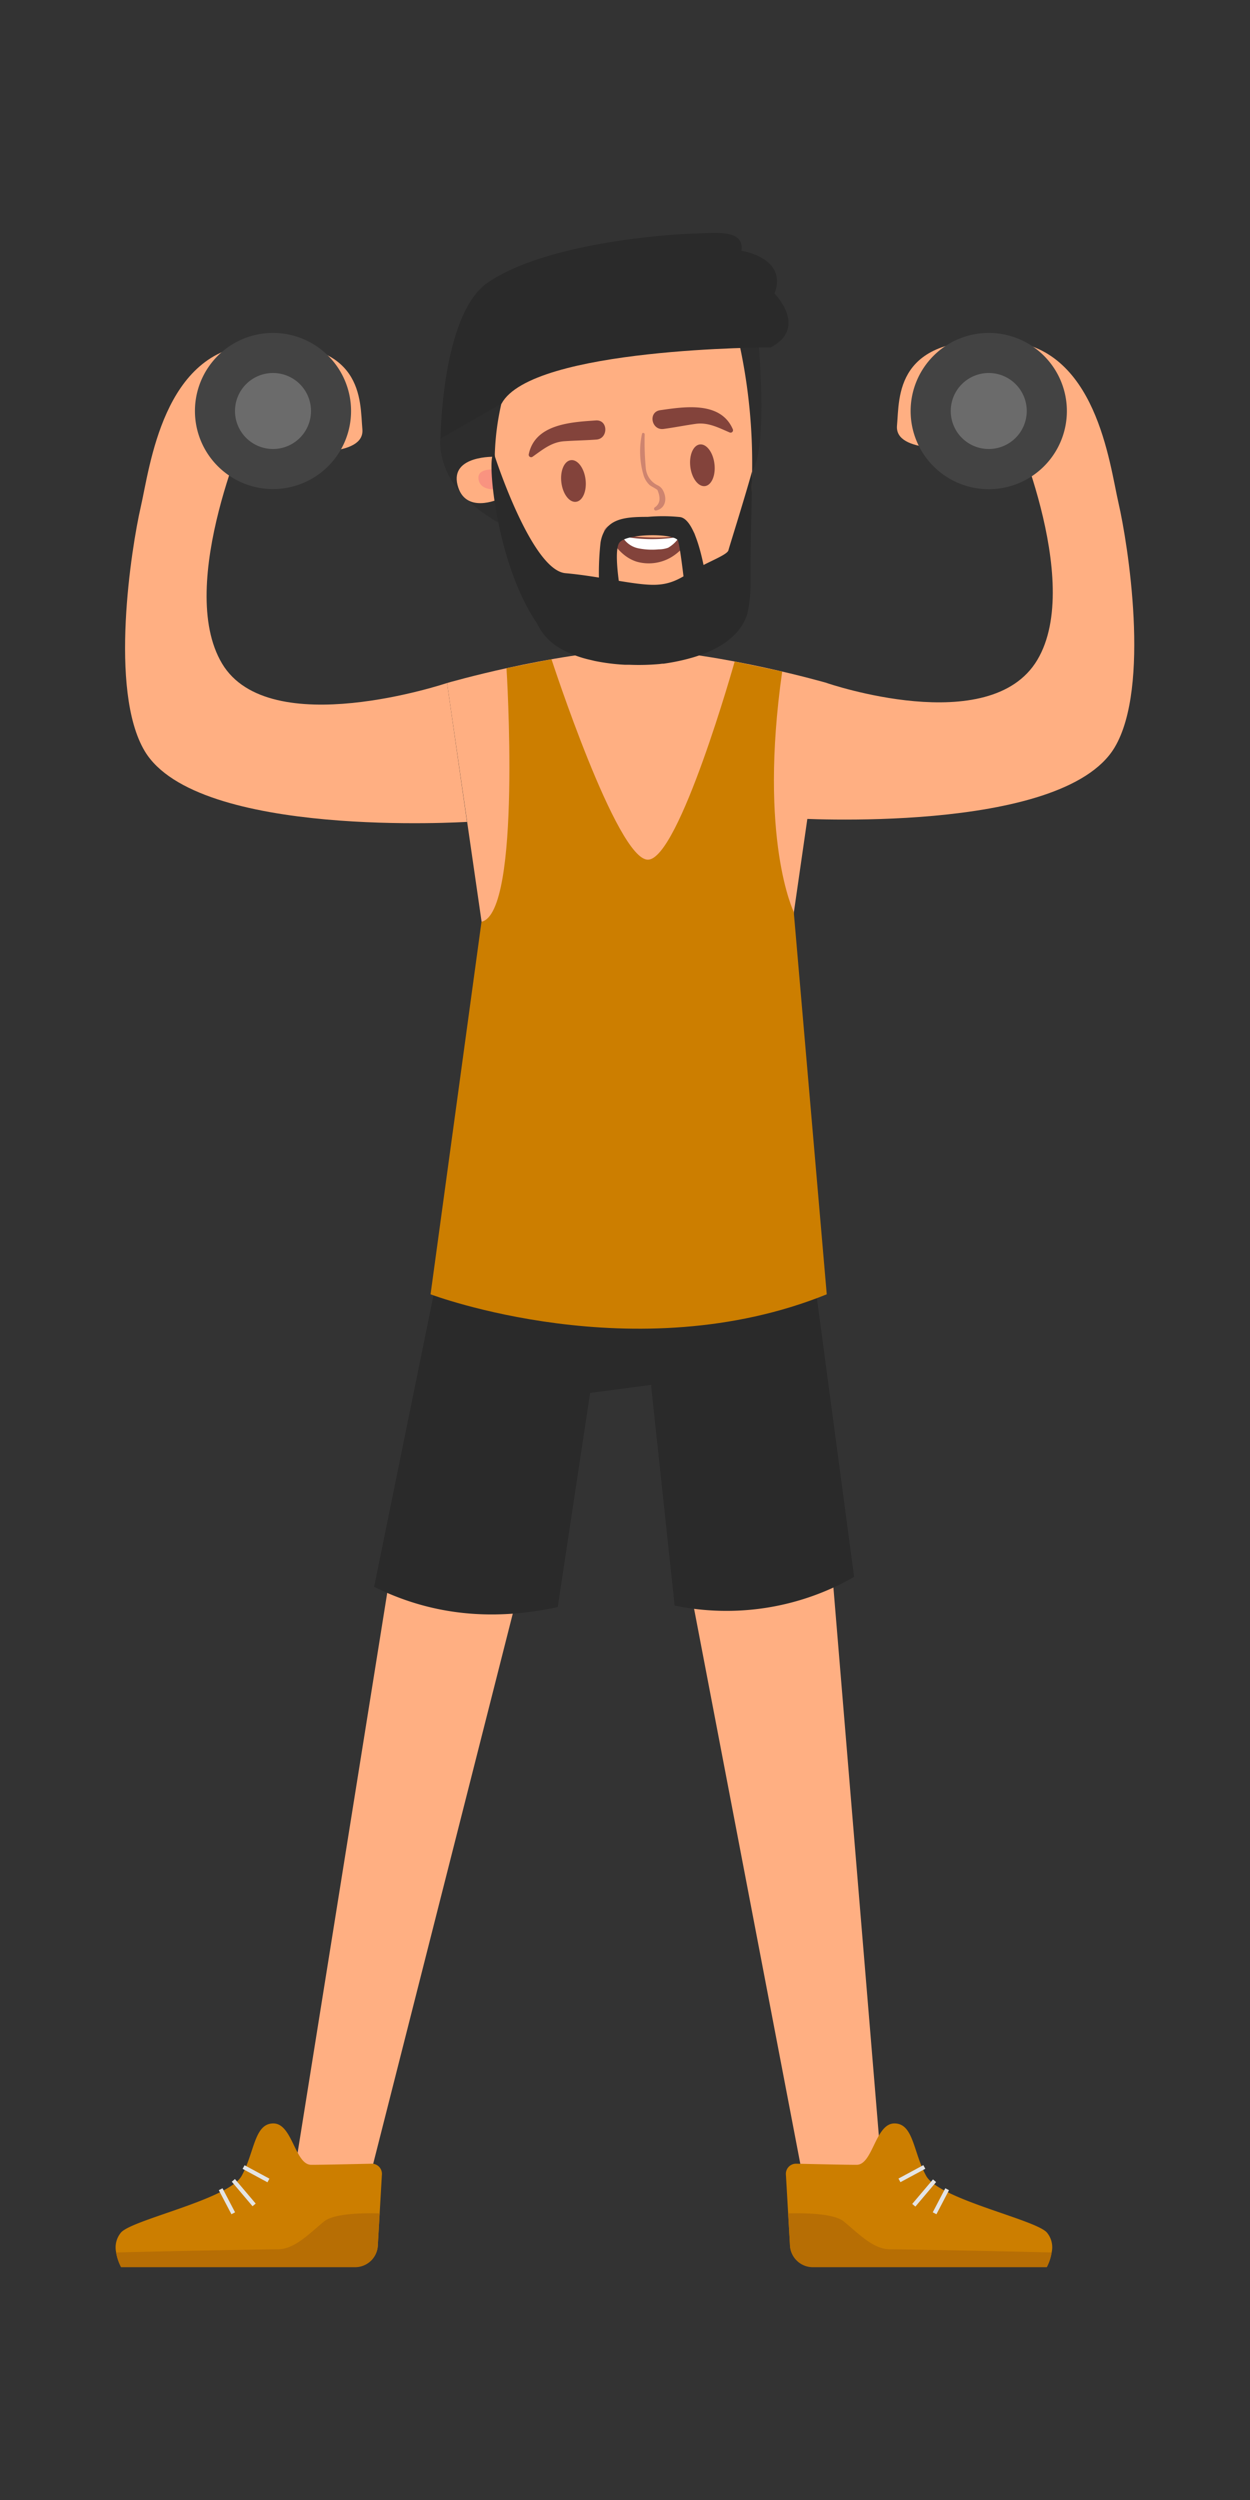 <svg id="Layer_1" data-name="Layer 1" xmlns="http://www.w3.org/2000/svg" viewBox="100 0 200 400"><rect x="100" y="0" width="200" height="400" fill="#333333" stroke="none"/><defs><style>.cls-1{fill:#ffaf82;}.cls-2{fill:#2a2a2a;}.cls-3{fill:#cc7e00;}.cls-4{fill:#b76e04;}.cls-5{fill:#e4e4e4;}.cls-6{fill:#2d2d2d;}.cls-7{fill:#fca377;}.cls-8{fill:#f99380;}.cls-9{fill:#83433b;}.cls-10{fill:#ce846f;}.cls-11{fill:#434343;}.cls-12{fill:#6b6b6b;}.cls-13{fill:#fff;}</style></defs><polygon class="cls-1" points="159.03 348.89 191.76 219.89 205.61 214.23 205.61 189.05 171.53 195.03 147.08 347.81 159.03 348.89"/><polygon class="cls-1" points="228.59 349.03 200.26 201.01 228.58 196.51 241.13 347.9 228.59 349.03"/><path class="cls-2" d="M229.1,195.66l7.56,56.64a41,41,0,0,1-28.72,4.59l-3.78-35.31-9.74,1.29-5.18,34.26c-11,2.39-20.68,1.08-29.38-3.24l12.38-60.8Z"/><path class="cls-3" d="M161.1,348l-.35,6.1-.29,5a3.65,3.65,0,0,1-3.49,3.61h-37.6a7.78,7.78,0,0,1-.79-2.35,3.72,3.72,0,0,1,.79-3.17c1.92-2.1,17.23-5.3,19.3-9.06s2-8.38,5.07-8.38,3.44,6.62,6.06,6.62c1.9,0,7-.12,9.73-.18A1.63,1.63,0,0,1,161.1,348Z"/><path class="cls-4" d="M160.75,354.14l-.29,5a3.65,3.65,0,0,1-3.49,3.61h-37.6a7.78,7.78,0,0,1-.79-2.35c4.94-.14,23.69-.52,25.89-.52,2.61,0,4.83-2.33,7.34-4.42C153.33,354.2,157.6,354.06,160.75,354.14Z"/><rect class="cls-5" x="138.65" y="348.28" width="0.66" height="5.14" transform="translate(-193.77 172.84) rotate(-40.25)"/><polygon class="cls-5" points="137.03 354.28 135.01 350.43 135.6 350.12 137.61 353.97 137.03 354.28"/><rect class="cls-5" x="140.64" y="345.55" width="0.66" height="4.52" transform="translate(-232.05 306.51) rotate(-61.62)"/><path class="cls-3" d="M225.75,348l.35,6.1.29,5a3.67,3.67,0,0,0,3.5,3.61h37.6a7.92,7.92,0,0,0,.78-2.35,3.68,3.68,0,0,0-.78-3.17c-1.92-2.1-17.24-5.3-19.31-9.06s-2-8.38-5.07-8.38-3.44,6.62-6.05,6.62c-1.9,0-7-.12-9.73-.18A1.63,1.63,0,0,0,225.75,348Z"/><path class="cls-4" d="M226.1,354.14l.29,5a3.67,3.67,0,0,0,3.5,3.61h37.6a7.92,7.92,0,0,0,.78-2.35c-4.93-.14-23.69-.52-25.88-.52-2.61,0-4.84-2.33-7.35-4.42C233.52,354.2,229.25,354.06,226.1,354.14Z"/><rect class="cls-5" x="245.3" y="350.52" width="5.14" height="0.66" transform="translate(-180.08 313.52) rotate(-49.77)"/><polygon class="cls-5" points="249.83 354.28 249.24 353.97 251.25 350.12 251.84 350.43 249.83 354.28"/><rect class="cls-5" x="243.63" y="347.48" width="4.52" height="0.66" transform="translate(-135.59 158.32) rotate(-28.33)"/><path class="cls-6" d="M221.28,53.71s1.72,17.8-.94,21.67l-4-21.67Z"/><path class="cls-7" d="M206.29,94.58v10.73a4.15,4.15,0,0,1-4.46,3.5c-4.07,0-4.31-3.44-4.31-3.44V95.3Z"/><path class="cls-1" d="M220.34,75.35v.07h0c-.11,10.64-2.14,20.74-7.64,22-2,.44-4.15.93-6.41,1.28a32.11,32.11,0,0,1-8.77.34c-5.75-.66-11.35-3.51-15.41-11.28A27,27,0,0,1,180.5,84v0a32.18,32.18,0,0,1-.9-3.13h0c-.06-.25-.12-.51-.17-.76-.12-.57-.23-1.14-.32-1.71a.77.77,0,0,1,0-.15c-.17-1-.29-2-.37-3-.07-.68-.11-1.35-.14-2a52.27,52.27,0,0,1,.25-7.66,43.64,43.64,0,0,1,2-9.3,14,14,0,0,1,2.84-5.31c4.3-4.2,14.7-6.15,14.7-6.15,10.56-1.57,16.44-1.75,19.57,9.05.16.53.3,1.08.44,1.67a2.86,2.86,0,0,1,.07.28A89.76,89.76,0,0,1,220.34,75.35Z"/><path class="cls-6" d="M180.49,83.91s0,0,0,0a7.9,7.9,0,0,1-2-1.06A22.55,22.55,0,0,1,174.83,80c-.41-.4-.81-.83-1.2-1.28h0a12.55,12.55,0,0,1-3.18-7.19,9.2,9.2,0,0,1,0-1.39c.61-6.34,7.91-12.24,10.32-14,.48-.36.76-.55.76-.55l.68,1.73a69.11,69.11,0,0,0-2,7.31,41.33,41.33,0,0,0-1.05,8.47q0,1.08,0,2c0,.56,0,1.09,0,1.59h0c0,.56,0,1.09.08,1.57s.09,1.18.15,1.69c0,.29.06.55.09.8h0a6.78,6.78,0,0,0,.89,3.12Z"/><path class="cls-1" d="M179.2,73.08s-7.18-.26-6,4.5,6.58,2.28,6.58,2.28Z"/><path class="cls-8" d="M179.38,75.14l.27,3.12s-2.74.43-3.08-1.54S179.38,75.14,179.38,75.14Z"/><path class="cls-2" d="M170.48,70.17s.17-20,7.62-25c9.21-6.24,28.28-7.68,33-7.8,3.55-.1,8-.72,7.54,2.76,0,0,7.45,1.08,5.29,6.84,0,0,5.4,5.45-.6,8.61,0,0-38.24,0-43.08,9Z"/><path class="cls-1" d="M201.91,103.85c-13.95.66-30.38,5.43-30.38,5.43L181,174.74h41.87l9.44-65.46S215.86,104.51,201.91,103.85Z"/><path class="cls-1" d="M171.53,109.28s-28.44,9.56-36-3.11,4.61-39.3,4.61-39.3-1.88,5.66,3.15,5.55,15.11.78,14.69-3.76.45-14.56-17.21-13.55c-14.68.83-16.78,19.63-18.25,26s-5.14,29.38.63,39.06c8.39,14.06,51.57,11.33,51.57,11.33Z"/><path class="cls-1" d="M232.28,109.28s26.13,9,33.69-3.69-4.62-39.3-4.62-39.3,1.89,5.66-3.15,5.55-15.1.78-14.68-3.76-.45-14.56,17.2-13.55c14.69.83,16.78,19.63,18.25,26s5.15,29.38-.63,39.06c-8.39,14.06-51.57,11.33-51.57,11.33Z"/><path class="cls-3" d="M217.55,105.84s-8.91,31.71-13.89,31.71-15.42-32.07-15.42-32.07l-7.2,1.43s2.47,39.16-4,40.57l-8.15,59.61s32.76,12.38,63.39,0L227,145.91s-5.67-11.62-1.85-38.46Z"/><ellipse class="cls-9" cx="191.75" cy="76.96" rx="1.95" ry="3.36" transform="translate(-7.91 23.8) rotate(-6.96)"/><path class="cls-9" d="M214.31,74.21c.23,1.84-.46,3.44-1.52,3.57s-2.12-1.26-2.34-3.1.46-3.44,1.52-3.57S214.09,72.36,214.31,74.21Z"/><path class="cls-9" d="M184.6,72.69c1-4.87,6.84-5.15,10.74-5.42,2-.13,2,2.92.09,3.06-1.72.13-3.45.15-5.16.27-2.06.14-3.49,1.38-5.09,2.5A.39.39,0,0,1,184.6,72.69Z"/><path class="cls-9" d="M217.26,68.7c-1.95-4.56-7.76-3.62-11.62-3.07-2,.28-1.41,3.28.55,3,1.7-.23,3.39-.57,5.1-.81,2-.29,3.69.62,5.49,1.39A.39.39,0,0,0,217.26,68.7Z"/><path class="cls-10" d="M202.72,69.42c.05-.26.43-.17.43.07a44.56,44.56,0,0,0,.18,5.42,3.37,3.37,0,0,0,1.81,2.7,1.87,1.87,0,0,1,.85.7c.79,1.29.61,3-1,3.37a.28.28,0,0,1-.25-.48c.88-.58,1-1.51.45-2.8-.38-.31-.86-.49-1.25-.79a3.61,3.61,0,0,1-1-1.68A13.28,13.28,0,0,1,202.72,69.42Z"/><path class="cls-11" d="M270.7,65.76a12.5,12.5,0,1,1-12.5-12.49A12.5,12.5,0,0,1,270.7,65.76Z"/><path class="cls-12" d="M264.28,65.76a6.08,6.08,0,1,1-6.08-6.08A6.08,6.08,0,0,1,264.28,65.76Z"/><path class="cls-11" d="M156.17,65.76a12.49,12.49,0,1,1-12.49-12.49A12.49,12.49,0,0,1,156.17,65.76Z"/><path class="cls-12" d="M149.76,65.76a6.08,6.08,0,1,1-6.08-6.08A6.08,6.08,0,0,1,149.76,65.76Z"/><path class="cls-2" d="M220.09,91.62c0,.46,0,.9,0,1.33a22.1,22.1,0,0,1-.51,5.22,7.22,7.22,0,0,1-1.05,2.18q-.25.38-.54.72a11.78,11.78,0,0,1-3.36,2.6L214,104a22,22,0,0,1-3.27,1.23l-.69.19h0a33.48,33.48,0,0,1-3.86.77l-.21,0-.49.06a36.9,36.9,0,0,1-4.84.11l-.72,0a32.62,32.62,0,0,1-4.77-.61l-.71-.17a18,18,0,0,1-4.24-1.52c-.22-.11-.44-.24-.65-.37a8.84,8.84,0,0,1-3.11-3,7,7,0,0,1-.48-.9h0C179.17,90,177.76,72,179.09,72.64l.11.44s5.87,18.15,11.27,18.63,10.78,1.86,14.07,1.86,4.77-1.43,7.12-2.7,4.77-2.17,4.9-2.86c.09-.41,2.46-7.89,3.78-12.63C220.31,79.43,220.07,87.37,220.09,91.62Z"/><path class="cls-9" d="M201.87,89.87a7.06,7.06,0,0,0,5.47-.68,8.1,8.1,0,0,0,3.36-3.85c-4.38,1.14-9.1.59-13.63,0C198.23,87.18,199.57,89.14,201.87,89.87Z"/><path class="cls-13" d="M208.73,85.87a24.7,24.7,0,0,1-9.19-.07,3.8,3.8,0,0,0,2.54,1.92,11,11,0,0,0,3.29.18,4.59,4.59,0,0,0,1.53-.26A5.34,5.34,0,0,0,208.73,85.87Z"/><path class="cls-10" d="M197.51,84.09c-.44.13-1.16.78-.79,1.28a.18.18,0,0,0,.27,0c.15-.14.13-.25.18-.44a1.42,1.42,0,0,1,.44-.63C197.7,84.24,197.64,84.06,197.51,84.09Z"/><path class="cls-10" d="M211.16,85.38a2.56,2.56,0,0,0-.91-.91.21.21,0,0,0-.31.26,4.23,4.23,0,0,0,.22.42c.1.17,0,.33.07.52a4.9,4.9,0,0,0,.26,1,.25.25,0,0,0,.43,0A1.36,1.36,0,0,0,211.16,85.38Z"/><path class="cls-2" d="M203.64,82.7c-3.6,0-6.89.18-7.55,4.08a44.55,44.55,0,0,0,0,9.82l3.42-.54s-1.5-7.67-.42-9.22,9-1.56,9.4-.3,1.14,8,1.14,8l3.42-1.38s-1.34-10.07-4.26-10.43A26.89,26.89,0,0,0,203.64,82.7Z"/></svg>